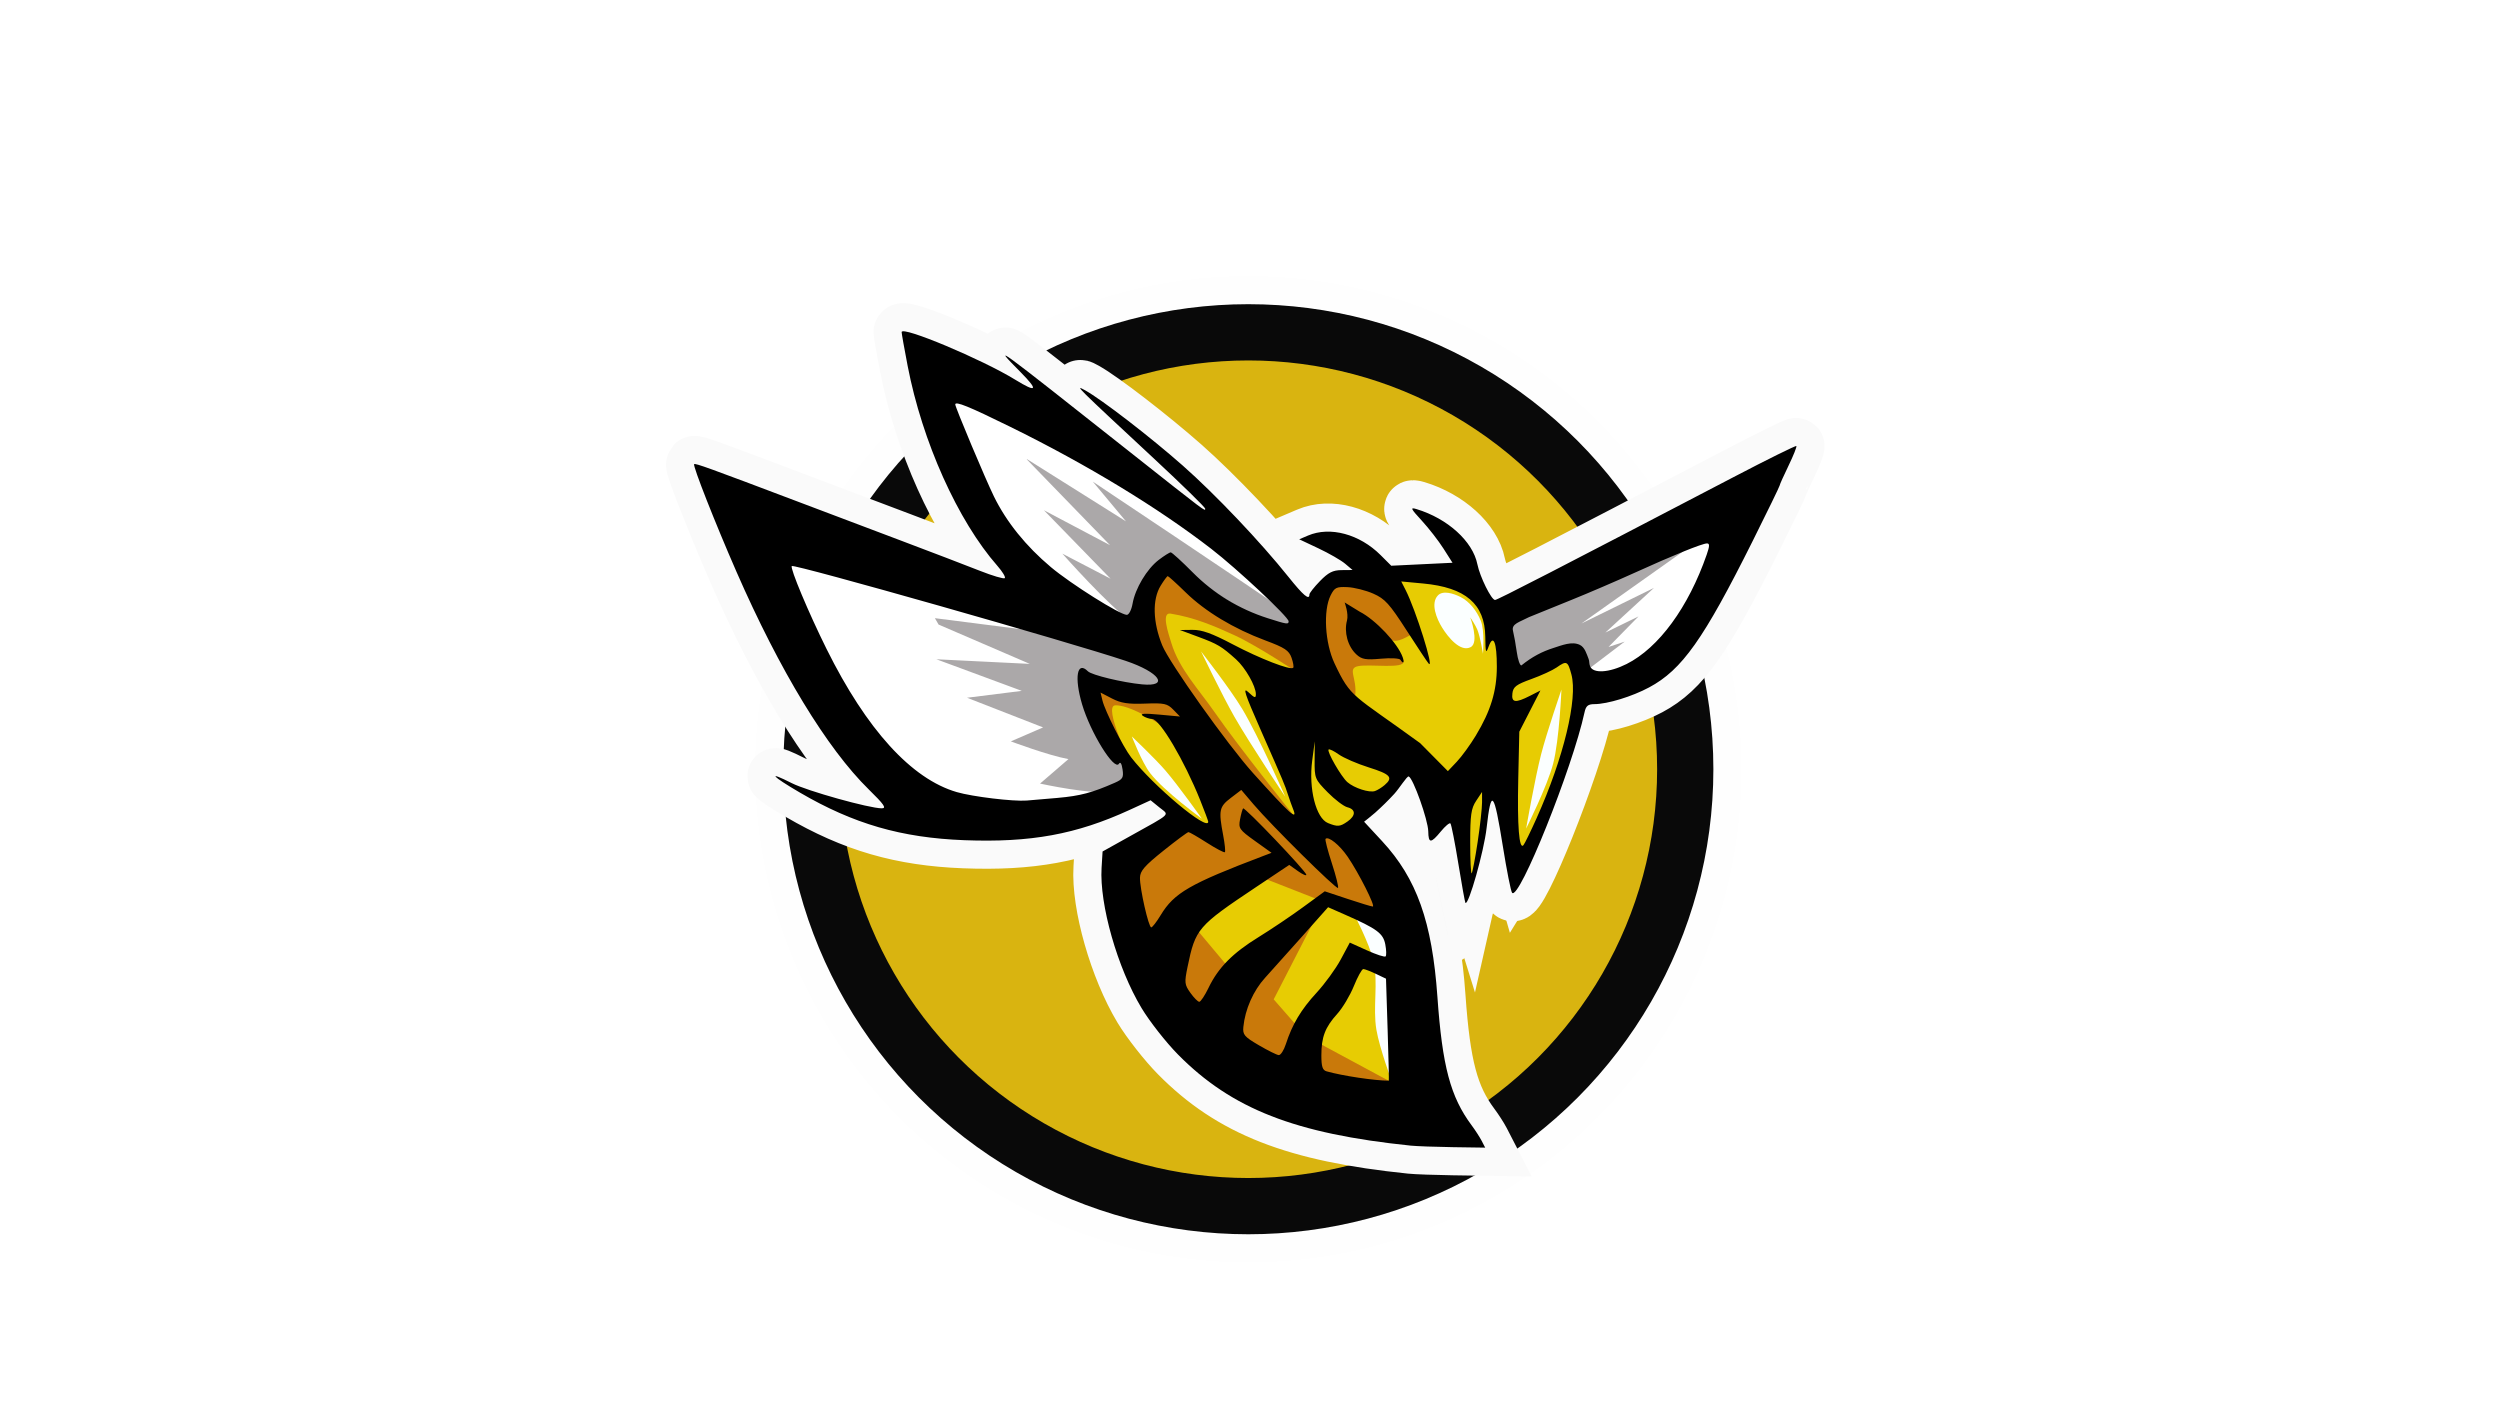 <?xml version="1.0" encoding="UTF-8" standalone="no"?>
<!-- Created with Inkscape (http://www.inkscape.org/) -->

<svg
   xmlns:osb="http://www.openswatchbook.org/uri/2009/osb"
   xmlns:dc="http://purl.org/dc/elements/1.1/"
   xmlns:cc="http://creativecommons.org/ns#"
   xmlns:rdf="http://www.w3.org/1999/02/22-rdf-syntax-ns#"
   xmlns:svg="http://www.w3.org/2000/svg"
   xmlns="http://www.w3.org/2000/svg"
   xmlns:sodipodi="http://sodipodi.sourceforge.net/DTD/sodipodi-0.dtd"
   xmlns:inkscape="http://www.inkscape.org/namespaces/inkscape"
   width="1920"
   height="1080"
   viewBox="-10 -20 125 125"
   version="1.1"
   id="svg8"
   inkscape:version="0.92.3 (2405546, 2018-03-11)"
   sodipodi:docname="LOGO_CHEERIOS.svg"
   inkscape:export-filename="C:\Users\mkawahara\OneDrive - ARCO CONSTRUCTION COMPANY\Pictures\_rand\FinalLogos\S5\LOGO_CHERRIOS.png"
   inkscape:export-xdpi="96"
   inkscape:export-ydpi="96"
   style="enable-background:new">
  <defs
     id="defs2">
    <linearGradient
       id="linearGradient921"
       osb:paint="solid">
      <stop
         style="stop-color:#ffffff;stop-opacity:1;"
         offset="0"
         id="stop919" />
    </linearGradient>
    <inkscape:path-effect
       effect="bspline"
       id="path-effect1218"
       is_visible="true"
       weight="33.333"
       steps="2"
       helper_size="0"
       apply_no_weight="true"
       apply_with_weight="true"
       only_selected="false" />
    <inkscape:path-effect
       effect="bspline"
       id="path-effect1092"
       is_visible="true"
       weight="33.333"
       steps="2"
       helper_size="0"
       apply_no_weight="true"
       apply_with_weight="true"
       only_selected="false" />
    <inkscape:path-effect
       effect="bspline"
       id="path-effect1070"
       is_visible="true"
       weight="33.333"
       steps="2"
       helper_size="0"
       apply_no_weight="true"
       apply_with_weight="true"
       only_selected="false" />
    <inkscape:path-effect
       effect="bspline"
       id="path-effect1021"
       is_visible="true"
       weight="33.333"
       steps="2"
       helper_size="0"
       apply_no_weight="true"
       apply_with_weight="true"
       only_selected="false" />
    <inkscape:path-effect
       effect="bspline"
       id="path-effect835"
       is_visible="true"
       weight="33.333"
       steps="2"
       helper_size="0"
       apply_no_weight="true"
       apply_with_weight="true"
       only_selected="false" />
    <inkscape:path-effect
       effect="bspline"
       id="path-effect831"
       is_visible="true"
       weight="33.333"
       steps="2"
       helper_size="0"
       apply_no_weight="true"
       apply_with_weight="true"
       only_selected="false" />
    <inkscape:path-effect
       effect="bspline"
       id="path-effect4567"
       is_visible="true"
       weight="33.333"
       steps="2"
       helper_size="0"
       apply_no_weight="true"
       apply_with_weight="true"
       only_selected="false" />
    <inkscape:path-effect
       effect="bspline"
       id="path-effect4563"
       is_visible="true"
       weight="33.333"
       steps="2"
       helper_size="0"
       apply_no_weight="true"
       apply_with_weight="true"
       only_selected="false" />
    <inkscape:path-effect
       effect="bspline"
       id="path-effect4536"
       is_visible="true"
       weight="33.333"
       steps="2"
       helper_size="0"
       apply_no_weight="true"
       apply_with_weight="true"
       only_selected="false" />
    <inkscape:path-effect
       effect="bspline"
       id="path-effect828"
       is_visible="true"
       weight="33.333"
       steps="2"
       helper_size="0"
       apply_no_weight="true"
       apply_with_weight="true"
       only_selected="false" />
    <inkscape:path-effect
       effect="bspline"
       id="path-effect820"
       is_visible="true"
       weight="33.333"
       steps="2"
       helper_size="0"
       apply_no_weight="true"
       apply_with_weight="true"
       only_selected="false" />
    <inkscape:path-effect
       effect="bspline"
       id="path-effect816"
       is_visible="true"
       weight="33.333"
       steps="2"
       helper_size="0"
       apply_no_weight="true"
       apply_with_weight="true"
       only_selected="false" />
    <filter
       inkscape:collect="always"
       style="color-interpolation-filters:sRGB"
       id="filter4556">
      <feBlend
         inkscape:collect="always"
         mode="overlay"
         in2="BackgroundImage"
         id="feBlend4558" />
    </filter>
    <inkscape:path-effect
       effect="bspline"
       id="path-effect1021-8"
       is_visible="true"
       weight="33.333"
       steps="2"
       helper_size="0"
       apply_no_weight="true"
       apply_with_weight="true"
       only_selected="false" />
    <inkscape:path-effect
       effect="bspline"
       id="path-effect1021-8-7"
       is_visible="true"
       weight="33.333"
       steps="2"
       helper_size="0"
       apply_no_weight="true"
       apply_with_weight="true"
       only_selected="false" />
    <inkscape:path-effect
       effect="bspline"
       id="path-effect1070-4"
       is_visible="true"
       weight="33.333"
       steps="2"
       helper_size="0"
       apply_no_weight="true"
       apply_with_weight="true"
       only_selected="false" />
    <inkscape:path-effect
       effect="bspline"
       id="path-effect1092-6"
       is_visible="true"
       weight="33.333"
       steps="2"
       helper_size="0"
       apply_no_weight="true"
       apply_with_weight="true"
       only_selected="false" />
    <inkscape:path-effect
       effect="bspline"
       id="path-effect1070-4-4"
       is_visible="true"
       weight="33.333"
       steps="2"
       helper_size="0"
       apply_no_weight="true"
       apply_with_weight="true"
       only_selected="false" />
    <inkscape:path-effect
       effect="bspline"
       id="path-effect1070-7"
       is_visible="true"
       weight="33.333"
       steps="2"
       helper_size="0"
       apply_no_weight="true"
       apply_with_weight="true"
       only_selected="false" />
    <inkscape:path-effect
       effect="bspline"
       id="path-effect1021-8-75"
       is_visible="true"
       weight="33.333"
       steps="2"
       helper_size="0"
       apply_no_weight="true"
       apply_with_weight="true"
       only_selected="false" />
    <inkscape:path-effect
       effect="bspline"
       id="path-effect1021-0"
       is_visible="true"
       weight="33.333"
       steps="2"
       helper_size="0"
       apply_no_weight="true"
       apply_with_weight="true"
       only_selected="false" />
    <inkscape:path-effect
       effect="bspline"
       id="path-effect1218-2"
       is_visible="true"
       weight="33.333"
       steps="2"
       helper_size="0"
       apply_no_weight="true"
       apply_with_weight="true"
       only_selected="false" />
    <inkscape:path-effect
       effect="bspline"
       id="path-effect1218-2-5"
       is_visible="true"
       weight="33.333"
       steps="2"
       helper_size="0"
       apply_no_weight="true"
       apply_with_weight="true"
       only_selected="false" />
    <inkscape:path-effect
       effect="bspline"
       id="path-effect1218-7"
       is_visible="true"
       weight="33.333"
       steps="2"
       helper_size="0"
       apply_no_weight="true"
       apply_with_weight="true"
       only_selected="false" />
    <clipPath
       clipPathUnits="userSpaceOnUse"
       id="clipPath1189">
      <path
         style="fill:#c33f1b;fill-opacity:1;stroke-width:0.265"
         d="m 36.894,663.433 -26.348,-26.515 v -99.559 -99.559 h 52.917 52.917 v 99.682 99.682 l -26.393,26.392 c -14.516,14.515 -26.472,26.392 -26.568,26.392 -0.097,0 -12.032,-11.932 -26.524,-26.515 z"
         id="path1191"
         inkscape:connector-curvature="0" />
    </clipPath>
  </defs>
  <sodipodi:namedview
     id="base"
     pagecolor="#ffffff"
     bordercolor="#666666"
     borderopacity="1.0"
     inkscape:pageopacity="0.0"
     inkscape:pageshadow="2"
     inkscape:zoom="1.28"
     inkscape:cx="232.75686"
     inkscape:cy="-65.172167"
     inkscape:document-units="mm"
     inkscape:current-layer="layer1"
     showgrid="false"
     inkscape:window-width="1920"
     inkscape:window-height="1017"
     inkscape:window-x="1912"
     inkscape:window-y="-8"
     inkscape:window-maximized="1"
     inkscape:pagecheckerboard="true"
     units="px"
     fit-margin-top="0"
     fit-margin-left="0"
     fit-margin-right="0"
     fit-margin-bottom="0" />
  <g
     inkscape:label="Layer 1"
     inkscape:groupmode="layer"
     id="layer1"
     transform="translate(0,-191.167)">
    <g
       id="g1010"
       transform="translate(-0.565,-4.54)">
      <circle
         r="38.837"
         cy="244.083"
         cx="52.917"
         id="path1197-9"
         style="opacity:1;fill:#d9b410;fill-opacity:1;fill-rule:nonzero;stroke:#fefefe;stroke-width:10;stroke-linecap:round;stroke-linejoin:round;stroke-miterlimit:4;stroke-dasharray:none;stroke-opacity:1;paint-order:markers fill stroke" />
      <circle
         r="38.837"
         cy="244.083"
         cx="52.917"
         id="path1197"
         style="opacity:1;fill:#d9b410;fill-opacity:1;fill-rule:nonzero;stroke:#090909;stroke-width:5;stroke-linecap:round;stroke-linejoin:round;stroke-miterlimit:4;stroke-dasharray:none;stroke-opacity:1;paint-order:markers fill stroke" />
      <g
         style="stroke:#fafafa;stroke-width:5;stroke-miterlimit:4;stroke-dasharray:none;stroke-opacity:1"
         transform="translate(44.233,-36.081)"
         id="g1127-6">
        <path
           style="fill:#e7cc03;fill-opacity:1;stroke:#fafafa;stroke-width:5;stroke-linecap:butt;stroke-linejoin:miter;stroke-miterlimit:4;stroke-dasharray:none;stroke-opacity:1"
           d="m -33.609,259.515 23.921,6.815 -3.875,-6.147 -6.014,-12.428 2.138,-1.871 6.682,3.675 13.363,7.016 5.947,5.813 5.078,4.41 2.071,-3.14 3.303,-0.376 6.685,-0.213 3.78,1.819 0.874,1.394 4.37,-1.158 17.202,-8.149 -2.005,6.815 -4.009,6.815 -6.882,2.606 -0.969,1.971 -3.241,10.089 -2.038,3.307 -2.238,-7.784 -0.702,2.238 -0.484,3.341 -0.902,3.992 -0.468,-1.503 -1.186,-5.429 -4.226,-4.143 -1.253,2.472 -3.424,2.973 0.434,1.353 3.893,8.846 0.661,15.497 -10.489,-2.362 -8.552,-4.488 -6.378,-9.544 0.189,-5.67 4.914,-3.685 -2.693,-3.142 -6.496,2.197 -13.018,0.33 -7.25,-6.849 -4.577,-9.922 z"
           id="path951-3"
           inkscape:connector-curvature="0" />
        <path
           style="fill:#ffffff;fill-opacity:1;stroke:#fafafa;stroke-width:5;stroke-linecap:butt;stroke-linejoin:miter;stroke-miterlimit:4;stroke-dasharray:none;stroke-opacity:1"
           d="m -1.642,282.37 -16.064,1.984 -6.284,-4.583 -9.024,-13.276 -1.37,-9.119 15.166,7.134 11.103,1.654 -7.323,-9.78 -4.205,-11.103 9.497,2.788 10.914,8.268 9.922,5.953 2.504,3.591 1.465,-0.283 1.044,-1.94 5.453,-0.73 5.552,-0.024 2.764,1.984 3.236,1.063 17.009,-6.874 h 2.032 l -4.866,9.993 -4.063,3.425 -4.276,0.118 -1.677,-3.355 -4.937,2.693 -1.039,-5.599 -4.04,-2.788 -5.016,-0.342 -5.07,0.601 -1.136,0.518 -0.852,1.921 -0.693,2.856 -3.109,-0.688 -8.93,-5.906 -1.181,-0.189 -2.032,4.63 2.835,5.528 -1.039,1.134 -6,-1.276 0.756,3.449 3.213,5.575 z"
           id="path953-8"
           inkscape:connector-curvature="0" />
        <path
           style="opacity:1;fill:#aba8a9;fill-opacity:1;fill-rule:nonzero;stroke:#fafafa;stroke-width:5;stroke-linecap:round;stroke-linejoin:round;stroke-miterlimit:4;stroke-dasharray:none;stroke-opacity:1;paint-order:markers fill stroke"
           d="m -11.019,252.611 7.408,7.637 -5.876,-3.106 5.928,6.09 -4.288,-2.231 c 0,0 4.25,4.797 6.01,5.92 0.866,-0.988 0.627,-2.989 1.723,-3.881 0.737,-0.671 0.955,-1.404 1.921,-1.671 1.338,0.949 2.178,1.978 3.609,2.854 1.67,1.168 5.264,3.306 7.277,3.668 0.755,-2.149 1.264,-0.741 -0.233,-1.455 -3.95,-2.736 -17.6,-11.836 -17.6,-11.836 l 2.947,3.53 -8.779,-5.518 -0.037,-0.003 z"
           id="path977-2"
           inkscape:connector-curvature="0"
           sodipodi:nodetypes="cccccccccccccccc" />
        <path
           style="fill:#c9790a;fill-opacity:1;stroke:#fafafa;stroke-width:5;stroke-linecap:butt;stroke-linejoin:miter;stroke-miterlimit:4;stroke-dasharray:none;stroke-opacity:1"
           d="m 21.474,308.026 -6.863,-3.697 -1.606,-1.347 -2.067,-2.362 3.756,-7.311 -7.56,4.725 -3.402,-4.063 5.374,-4.488 6.213,2.433 5.552,1.087 -3.047,-6.071 -2.764,-1.63 -3.969,-0.354 -3.142,-3.969 -1.299,0.827 -0.827,2.41 -0.378,1.725 -3.095,-0.52 -4.063,1.961 -0.969,5.174 1.63,3.52 6.118,8.126 8.032,5.055 7.654,1.37 z"
           id="path1022-2"
           inkscape:connector-curvature="0" />
        <path
           style="opacity:1;fill:#aba8a9;fill-opacity:1;fill-rule:nonzero;stroke:#fafafa;stroke-width:5;stroke-linecap:round;stroke-linejoin:round;stroke-miterlimit:4;stroke-dasharray:none;stroke-opacity:1;paint-order:markers fill stroke"
           d="m -19.176,266.737 0.325,0.567 8.109,3.496 -8.301,-0.41 7.591,2.809 -4.869,0.611 6.762,2.637 -2.866,1.241 c 0,0 3.311,1.246 5.117,1.576 l -2.523,2.176 c 0,0 5.115,1.111 6.125,0.62 0.933,-0.312 1.642,0.132 2.299,-0.683 -0.419,-1.023 -1.846,-2.607 -2.38,-3.584 -1.185,-1.855 -1.731,-4.471 -1.731,-4.471 l 0.142,-0.969 c 0,0 3.009,0.687 4.783,0.739 0.331,-0.075 2.11,-0.18 2.257,-0.597 -0.076,-0.795 -1.036,-1.926 -1.795,-1.958 -2.887,-0.72 -9.034,-2.52 -9.034,-2.52 l -10.012,-1.281 z"
           id="path983-3"
           inkscape:connector-curvature="0"
           sodipodi:nodetypes="ccccccccccccccccccccc" />
        <path
           style="opacity:1;fill:#aba8a9;fill-opacity:1;fill-rule:nonzero;stroke:#fafafa;stroke-width:5;stroke-linecap:round;stroke-linejoin:round;stroke-miterlimit:4;stroke-dasharray:none;stroke-opacity:1;paint-order:markers fill stroke"
           d="m 47.636,260.589 -7.925,3.302 c 0,0 -4.78,1.836 -7.067,2.972 -0.702,0.275 -0.615,0.901 -0.393,1.512 0.257,0.91 0.17,1.925 0.45,2.813 1.308,-0.087 2.413,-0.963 3.457,-1.686 0.531,-0.344 1.548,0.302 1.548,0.302 l 1.192,1.479 3.236,-2.46 -1.433,0.473 2.664,-2.715 -2.943,1.435 4.321,-3.973 -6.449,3.168 9.343,-6.623 z"
           id="path985-0-7"
           inkscape:connector-curvature="0"
           sodipodi:nodetypes="cccccccccccccccc" />
        <path
           style="opacity:1;fill:#c9790a;fill-opacity:1;fill-rule:nonzero;stroke:#fafafa;stroke-width:5;stroke-linecap:round;stroke-linejoin:round;stroke-miterlimit:4;stroke-dasharray:none;stroke-opacity:1;paint-order:markers fill stroke"
           d="m 16.763,263.825 c -0.585,-0.036 -0.918,0.053 -1.136,0.518 -0.355,0.916 -0.368,2.413 -0.249,3.403 0.289,1.458 -0.22,3.718 0.954,4.67 0.455,0.254 1.661,1.291 1.848,1.221 0.199,-1.602 -0.761,-2.452 0.298,-2.642 1.058,-0.19 4.134,0.28 3.984,-0.419 -0.006,-0.554 -1.113,-0.479 -1.688,-0.47 -0.628,0.013 -1.282,-0.189 -1.89,-0.286 -0.734,-0.399 -0.856,-0.28 -1.02,-1.109 -0.132,-0.433 -0.256,-0.893 -0.067,-1.324 -0.092,-2.274 -0.588,-1.422 1.819,-0.162 0.457,0.42 0.8,0.676 1.235,1.121 0.839,0.825 1.622,0.206 2.587,-0.301 -1.506,-2.647 -2.75,-2.485 -3.346,-4.286 -0.706,-0.219 -1.304,-0.217 -2.055,-0.231 z"
           id="path1024-0-9"
           inkscape:connector-curvature="0"
           sodipodi:nodetypes="cccccsccccccccccc" />
        <path
           style="fill:#fbffff;fill-opacity:1;stroke:#fafafa;stroke-width:5;stroke-linecap:butt;stroke-linejoin:miter;stroke-miterlimit:4;stroke-dasharray:none;stroke-opacity:1"
           d="m 21.474,308.026 c 0,0 -1.135,-3.088 -1.406,-4.701 -0.338,-2.013 0.184,-4.126 -0.26,-6.118 -0.342,-1.533 -1.819,-4.347 -1.819,-4.347 l 3.213,0.614 1.276,4.89 0.378,9.568 z"
           id="path1107-2"
           inkscape:connector-curvature="0"
           sodipodi:nodetypes="caaccccc" />
        <path
           style="fill:#c9790a;fill-opacity:1;stroke:#fafafa;stroke-width:5;stroke-linecap:butt;stroke-linejoin:miter;stroke-miterlimit:4;stroke-dasharray:none;stroke-opacity:1"
           d="m 13.029,284.689 -0.301,-0.401 c 0,0 -4.848,-6.028 -7.049,-9.204 -1.377,-1.986 -3.146,-3.833 -3.842,-6.147 -0.25,-0.832 -0.924,-2.745 -0.067,-2.606 2.12,0.344 3.886,1.097 5.713,1.938 2.023,0.931 5.746,3.408 5.746,3.408 l -0.134,-2.472 -4.577,-2.305 -4.644,-2.773 -3.013,-1.788 -1.13,2.39 -0.2,2.706 1.37,3.341 0.764,1.722 0.072,1.118 -4.677,-0.802 -2.434,-0.458 0.931,2.63 1.604,3.307 1.169,1.57 v 0 c 0,0 -2.615,-5.343 -1.47,-5.379 1.702,-0.053 5.279,2.572 5.279,2.572 l 2.506,-0.067 3.306,3.988 2.441,2.125 z"
           id="path1111-6"
           inkscape:connector-curvature="0"
           sodipodi:nodetypes="ccaasaccccccccccccccccsccccc" />
        <path
           style="fill:#000000;stroke:#fafafa;stroke-width:5;stroke-miterlimit:4;stroke-dasharray:none;stroke-opacity:1"
           d="m 23.113,313.621 c -10.266,-1.057 -15.919,-3.271 -20.68,-8.097 -1.068,-1.083 -2.526,-2.942 -3.241,-4.131 -2.142,-3.566 -3.753,-9.216 -3.553,-12.463 l 0.089,-1.455 2.381,-1.327 c 3.857,-2.149 3.563,-1.863 2.664,-2.594 l -0.776,-0.631 -1.87,0.859 c -4.738,2.176 -8.786,2.916 -14.702,2.689 -5.584,-0.215 -9.835,-1.448 -14.61,-4.237 -2.522,-1.473 -2.937,-1.96 -0.709,-0.831 1.368,0.693 6.882,2.235 7.994,2.235 0.445,0 0.213,-0.337 -1.153,-1.676 -3.712,-3.638 -7.915,-10.554 -11.765,-19.359 -1.897,-4.339 -3.896,-9.421 -3.76,-9.557 0.101,-0.101 1.274,0.324 9.449,3.418 2.11,0.799 6.099,2.305 8.864,3.349 2.765,1.043 5.953,2.263 7.085,2.711 1.132,0.448 2.13,0.742 2.218,0.654 0.088,-0.088 -0.209,-0.581 -0.661,-1.095 -3.518,-4.006 -6.678,-11.047 -7.975,-17.768 -0.294,-1.525 -0.535,-2.878 -0.535,-3.008 0,-0.578 7.154,2.421 10.1,4.234 1.925,1.184 2.088,0.96 0.483,-0.664 -2.624,-2.657 -2.468,-2.543 9.78,7.144 6.779,5.361 6.624,5.245 6.622,4.983 -9.8e-4,-0.121 -2.051,-2.126 -4.555,-4.454 -6.965,-6.476 -7.104,-6.615 -6.121,-6.069 1.485,0.824 5.81,4.158 8.679,6.691 2.895,2.555 6.905,6.778 9.397,9.896 1.328,1.661 1.862,2.109 1.862,1.562 0,-0.123 0.422,-0.659 0.939,-1.191 0.741,-0.763 1.145,-0.968 1.918,-0.975 l 0.979,-0.009 -0.661,-0.559 c -0.364,-0.307 -1.431,-0.922 -2.371,-1.365 l -1.709,-0.806 0.783,-0.334 c 1.957,-0.835 4.582,-0.128 6.449,1.737 l 0.948,0.947 2.722,-0.132 2.722,-0.132 -0.798,-1.255 c -0.439,-0.691 -1.307,-1.809 -1.929,-2.485 -0.999,-1.086 -1.054,-1.206 -0.47,-1.03 2.761,0.835 5,2.864 5.408,4.902 0.223,1.111 1.244,3.175 1.571,3.175 0.212,0 5.623,-2.788 21.163,-10.902 3.036,-1.586 5.566,-2.838 5.621,-2.782 0.055,0.055 -0.256,0.837 -0.692,1.738 -0.436,0.9 -0.793,1.697 -0.793,1.771 0,0.074 -1.084,2.304 -2.409,4.957 -4.36,8.728 -6.267,11.422 -9.193,12.99 -1.525,0.817 -3.7,1.482 -4.863,1.487 -0.573,0.002 -0.755,0.154 -0.88,0.731 -1.07,4.943 -5.819,16.773 -6.439,16.04 -0.108,-0.127 -0.478,-1.994 -0.823,-4.149 -0.787,-4.918 -1.038,-5.199 -1.442,-1.615 -0.233,2.071 -1.609,6.935 -1.883,6.66 -0.041,-0.041 -0.325,-1.615 -0.631,-3.497 -0.306,-1.882 -0.622,-3.488 -0.702,-3.568 -0.08,-0.08 -0.463,0.242 -0.852,0.715 -0.887,1.079 -1.101,1.078 -1.118,-0.004 -0.016,-1.016 -1.348,-4.753 -1.74,-4.884 -0.149,-0.05 -0.829,1.056 -1.282,1.55 -0.536,0.585 -1.106,1.141 -1.697,1.67 -0.316,0.283 -0.985,0.803 -0.985,0.803 l 1.602,1.729 c 3.076,3.319 4.446,7.173 4.915,13.831 0.436,6.181 1.159,8.897 3.042,11.427 0.325,0.437 0.729,1.062 0.898,1.389 l 0.307,0.595 -2.854,-0.042 c -1.569,-0.023 -3.27,-0.085 -3.78,-0.138 z m -2.048,-10.306 -0.144,-4.533 -0.897,-0.428 c -0.493,-0.235 -0.998,-0.428 -1.122,-0.428 -0.124,0 -0.502,0.682 -0.84,1.516 -0.338,0.834 -1.002,1.944 -1.475,2.467 -1.081,1.196 -1.411,2.06 -1.411,3.69 0,1 0.103,1.317 0.463,1.419 1.411,0.4 4.277,0.83 5.531,0.83 0.022,0 -0.025,-2.04 -0.104,-4.533 z m -9.049,1.292 c 0.573,-1.773 1.355,-3.081 2.733,-4.576 0.744,-0.807 1.713,-2.14 2.153,-2.962 l 0.801,-1.496 1.519,0.687 c 0.835,0.378 1.584,0.622 1.664,0.542 0.08,-0.08 0.068,-0.558 -0.027,-1.062 -0.186,-0.99 -0.734,-1.394 -3.598,-2.656 l -1.487,-0.655 -2.266,2.55 c -1.246,1.403 -2.748,3.079 -3.337,3.725 -1.044,1.146 -1.773,2.795 -1.929,4.365 -0.069,0.692 0.083,0.871 1.378,1.629 0.8,0.469 1.595,0.863 1.765,0.877 0.171,0.013 0.455,-0.422 0.631,-0.968 z m -6.868,-5.016 c 0.869,-1.795 2.138,-3.082 4.437,-4.499 1.11,-0.684 2.89,-1.881 3.956,-2.661 l 1.937,-1.416 2.033,0.677 c 1.118,0.372 2.124,0.677 2.234,0.677 0.262,0 -1.244,-2.986 -2.233,-4.428 -0.717,-1.045 -1.707,-1.846 -1.964,-1.588 -0.062,0.062 0.191,1.04 0.561,2.173 0.37,1.134 0.615,2.119 0.545,2.189 -0.149,0.149 -5.92,-5.562 -7.509,-7.431 l -1.088,-1.28 -0.939,0.716 c -1.027,0.783 -1.091,1.1 -0.673,3.306 0.146,0.771 0.216,1.452 0.154,1.513 -0.061,0.061 -0.779,-0.315 -1.594,-0.837 -0.815,-0.522 -1.555,-0.948 -1.643,-0.948 -0.088,0 -1.091,0.744 -2.228,1.654 -1.674,1.339 -2.071,1.795 -2.083,2.395 -0.02,0.956 0.765,4.418 1.002,4.418 0.1,0 0.477,-0.489 0.839,-1.087 1.197,-1.978 2.584,-2.779 9.092,-5.251 l 0.762,-0.289 -1.481,-1.06 c -1.385,-0.992 -1.471,-1.115 -1.319,-1.912 0.089,-0.468 0.211,-0.908 0.271,-0.976 0.132,-0.151 5.604,5.589 5.623,5.898 0.007,0.119 -0.332,-0.029 -0.753,-0.329 l -0.766,-0.546 -2.957,1.975 c -5.187,3.465 -5.383,3.694 -6.082,7.083 -0.29,1.407 -0.272,1.58 0.252,2.315 0.311,0.437 0.666,0.795 0.789,0.795 0.123,0 0.494,-0.56 0.826,-1.245 z M 29.064,286.659 c 0.218,-1.443 0.395,-3.041 0.395,-3.55 l -1.8e-4,-0.926 -0.526,0.794 c -0.444,0.67 -0.526,1.245 -0.527,3.682 -10e-4,1.589 0.058,2.829 0.13,2.756 0.073,-0.073 0.31,-1.313 0.528,-2.756 z m 5.261,-2.183 c 2.384,-5.323 3.656,-10.586 3.077,-12.735 -0.324,-1.203 -0.42,-1.249 -1.321,-0.618 -0.353,0.247 -1.362,0.71 -2.242,1.027 -1.346,0.486 -1.613,0.687 -1.683,1.27 -0.1,0.831 0.262,0.882 1.563,0.219 l 0.929,-0.474 -0.939,1.831 -0.939,1.831 -0.094,4.207 c -0.093,4.165 0.077,6.329 0.463,5.879 0.11,-0.128 0.644,-1.225 1.187,-2.437 z m -16.828,0.337 c 0.754,-0.528 0.751,-1.077 -0.007,-1.268 -0.327,-0.082 -1.119,-0.684 -1.76,-1.336 -1.132,-1.154 -1.164,-1.233 -1.153,-2.856 l 0.011,-1.669 -0.226,1.705 c -0.331,2.503 0.332,5.131 1.403,5.561 0.853,0.343 1.069,0.326 1.731,-0.138 z m -12.377,0.018 c 0,-0.071 -0.321,-0.933 -0.714,-1.914 -1.412,-3.528 -3.595,-7.215 -4.274,-7.221 -0.239,-0.002 -0.614,-0.129 -0.832,-0.282 -0.285,-0.2 0.126,-0.23 1.455,-0.107 l 1.852,0.171 -0.596,-0.61 c -0.53,-0.543 -0.807,-0.602 -2.514,-0.537 -1.501,0.057 -2.139,-0.041 -2.934,-0.454 l -1.017,-0.527 0.172,0.712 c 0.224,0.924 1.849,4.146 2.544,5.042 1.988,2.564 6.858,6.631 6.858,5.727 z m 7.542,-1.127 c -0.103,-0.255 -0.304,-0.82 -0.447,-1.257 -0.317,-0.97 -0.3,-0.93 -2.441,-5.797 -1.427,-3.245 -1.618,-3.835 -1.078,-3.327 0.557,0.523 0.657,0.548 0.657,0.164 0,-0.71 -0.934,-2.349 -1.762,-3.092 -1.282,-1.15 -1.631,-1.359 -3.333,-1.991 l -1.652,-0.614 1.112,-0.014 c 0.837,-0.01 1.722,0.307 3.577,1.284 2.426,1.277 5.135,2.328 5.377,2.086 0.068,-0.068 0.001,-0.47 -0.148,-0.894 -0.227,-0.645 -0.604,-0.894 -2.316,-1.532 -2.832,-1.055 -5.35,-2.573 -7.096,-4.277 -0.813,-0.794 -1.529,-1.443 -1.591,-1.443 -0.062,0 -0.349,0.387 -0.637,0.86 -0.746,1.223 -0.691,3.226 0.144,5.289 0.625,1.544 5.809,8.838 8.061,11.341 3.313,3.683 4.021,4.32 3.573,3.214 z M -8.24,282.709 c 1.978,-0.174 3.046,-0.457 5.049,-1.34 0.711,-0.313 0.8,-0.465 0.694,-1.188 -0.077,-0.525 -0.196,-0.709 -0.324,-0.501 -0.406,0.657 -2.526,-2.765 -3.272,-5.283 -0.712,-2.403 -0.449,-3.904 0.516,-2.939 0.336,0.336 3.071,0.996 4.813,1.162 2.47,0.235 1.562,-1.074 -1.447,-2.087 -4.867,-1.637 -29.489,-8.63 -29.688,-8.431 -0.175,0.174 1.495,4.157 3.089,7.367 3.564,7.177 7.548,11.556 11.579,12.728 1.408,0.409 5.001,0.843 6.215,0.75 0.364,-0.028 1.614,-0.134 2.778,-0.237 z m 29.038,-1.136 c 0.786,-0.675 0.531,-0.96 -1.411,-1.572 -1.031,-0.325 -2.228,-0.843 -2.661,-1.151 -0.433,-0.308 -0.842,-0.506 -0.908,-0.44 -0.174,0.174 1.122,2.425 1.672,2.903 0.605,0.527 1.945,0.96 2.448,0.791 0.218,-0.073 0.605,-0.312 0.86,-0.531 z m 8.121,-4.425 c 1.31,-2.17 1.849,-3.936 1.854,-6.077 0.005,-2.182 -0.309,-2.967 -0.728,-1.816 -0.246,0.676 -0.278,0.583 -0.297,-0.857 -0.038,-2.923 -1.75,-4.391 -5.533,-4.744 l -1.94,-0.181 0.387,0.757 c 0.907,1.775 2.585,7.129 2.051,6.543 -0.116,-0.127 -1,-1.458 -1.966,-2.958 -1.519,-2.359 -1.918,-2.8 -2.955,-3.258 -0.659,-0.292 -1.695,-0.552 -2.302,-0.579 -0.983,-0.044 -1.146,0.037 -1.497,0.745 -0.66,1.33 -0.506,4.206 0.35,6.028 1.475,3.139 1.589,2.711 7.612,7.094 l 2.465,2.489 0.794,-0.837 c 0.437,-0.46 1.204,-1.516 1.705,-2.346 z m -6.716,-6.713 c -0.081,-0.132 -0.864,-0.175 -1.74,-0.095 -1.32,0.12 -1.686,0.059 -2.147,-0.356 -0.811,-0.731 -1.135,-2.028 -0.864,-3.033 0.167,-0.618 -0.208,-1.612 -0.208,-1.612 l 1.341,0.822 c 1.404,0.716 3.384,2.816 3.819,4.05 0.172,0.489 0.048,0.627 -0.202,0.224 z m 20.107,0.375 c 2.857,-1.438 5.493,-5.039 7.12,-9.726 0.265,-0.763 0.27,-0.992 0.024,-0.992 -0.418,0 -3.024,1.058 -6.497,2.637 -1.528,0.695 -4.028,1.769 -5.556,2.386 -1.528,0.618 -3.225,1.306 -3.77,1.529 -0.827,0.438 -1.576,0.587 -1.423,1.213 0.097,0.386 0.249,1.237 0.339,1.892 0.09,0.655 0.272,1.19 0.405,1.19 0.956,-0.771 1.834,-1.232 2.874,-1.561 0.743,-0.235 1.621,-0.607 2.323,-0.268 0.445,0.215 0.602,0.799 0.784,1.259 0.08,0.202 0.029,0.384 0.127,0.638 0.258,0.673 1.693,0.586 3.25,-0.197 z m -30.044,-3.792 c 0,-0.383 -4.558,-4.654 -6.879,-6.446 -4.767,-3.68 -11.025,-7.48 -17.849,-10.838 -3.7,-1.821 -4.905,-2.311 -4.905,-1.994 0,0.254 2.696,6.666 3.44,8.182 1.115,2.272 2.846,4.418 5.061,6.277 1.794,1.505 6.149,4.243 6.749,4.243 0.185,0 0.415,-0.446 0.51,-0.992 0.238,-1.359 1.272,-3.088 2.328,-3.894 0.483,-0.369 0.963,-0.67 1.065,-0.67 0.102,0 0.984,0.804 1.959,1.787 1.86,1.874 4.117,3.253 6.66,4.066 1.707,0.546 1.86,0.569 1.86,0.28 z m 14.053,27.395 c -2.58,-12.419 0.738,3.547 -4e-5,0 z"
           id="path949-5"
           inkscape:connector-curvature="0"
           sodipodi:nodetypes="ccccccccccccscsccccsccscsscscscssccccccccccsccsssccsccccccccsscccaaccccccccccccsccscsccccccccccccccccccccccscscsccccscsccsccccccccccccscsccccssccccccccccccccccccccccsccccccccccssccccscccccscccsccccccscccscccccccccsccccccccscccccccaccccccccscccccccsccccccaaacccscsscsscssccsccc" />
        <path
           style="fill:#fbffff;fill-opacity:1;stroke:#fafafa;stroke-width:5;stroke-linecap:butt;stroke-linejoin:miter;stroke-miterlimit:4;stroke-dasharray:none;stroke-opacity:1"
           d="m 36.516,273.079 c 0,0 -0.183,4.444 -0.735,6.582 -0.522,2.02 -2.405,5.78 -2.405,5.78 0,0 0.776,-4.436 1.336,-6.615 0.5,-1.944 1.804,-5.746 1.804,-5.746 z"
           id="path1060-8"
           inkscape:connector-curvature="0"
           sodipodi:nodetypes="cacac" />
        <path
           style="fill:#fbffff;fill-opacity:1;stroke:#fafafa;stroke-width:5;stroke-linecap:butt;stroke-linejoin:miter;stroke-miterlimit:4;stroke-dasharray:none;stroke-opacity:1"
           d="m 4.482,269.697 c 0,0 2.589,3.317 3.666,5.119 1.483,2.482 3.816,7.789 3.816,7.789 0,0 -3.127,-4.67 -4.52,-7.107 -1.077,-1.885 -2.962,-5.801 -2.962,-5.801 z"
           id="path1060-3-6"
           inkscape:connector-curvature="0"
           sodipodi:nodetypes="cacac" />
        <path
           style="fill:#fbffff;fill-opacity:1;stroke:#fafafa;stroke-width:5;stroke-linecap:butt;stroke-linejoin:miter;stroke-miterlimit:4;stroke-dasharray:none;stroke-opacity:1"
           d="m -1.67,277.25 c 0,0 2.042,1.94 2.962,3.003 1.178,1.362 3.262,4.307 3.262,4.307 0,0 -3.353,-2.43 -4.598,-4.049 -0.741,-0.963 -1.626,-3.262 -1.626,-3.262 z"
           id="path1060-3-9-4"
           inkscape:connector-curvature="0"
           sodipodi:nodetypes="cacac" />
        <path
           style="fill:#fbffff;fill-opacity:1;stroke:#fafafa;stroke-width:5;stroke-linecap:butt;stroke-linejoin:miter;stroke-miterlimit:4;stroke-dasharray:none;stroke-opacity:1"
           d="m 25.525,264.724 c -0.654,0.704 -0.119,2.04 0.387,2.857 0.539,0.871 1.641,2.213 2.542,1.726 0.776,-0.42 -0.047,-2.646 -0.047,-2.646 0,0 0.481,0.713 0.638,1.11 0.267,0.677 0.496,2.126 0.496,2.126 0,0 0.174,-2.027 -0.197,-2.935 -0.352,-0.861 -0.984,-1.704 -1.817,-2.118 -0.599,-0.297 -1.547,-0.611 -2.002,-0.12 z"
           id="path1109-6"
           inkscape:connector-curvature="0"
           sodipodi:nodetypes="aaacacaaa" />
      </g>
      <g
         transform="translate(44.233,-36.081)"
         id="g1127">
        <path
           style="fill:#e7cc03;fill-opacity:1;stroke:none;stroke-width:0.265px;stroke-linecap:butt;stroke-linejoin:miter;stroke-opacity:1"
           d="m -33.609,259.515 23.921,6.815 -3.875,-6.147 -6.014,-12.428 2.138,-1.871 6.682,3.675 13.363,7.016 5.947,5.813 5.078,4.41 2.071,-3.14 3.303,-0.376 6.685,-0.213 3.78,1.819 0.874,1.394 4.37,-1.158 17.202,-8.149 -2.005,6.815 -4.009,6.815 -6.882,2.606 -0.969,1.971 -3.241,10.089 -2.038,3.307 -2.238,-7.784 -0.702,2.238 -0.484,3.341 -0.902,3.992 -0.468,-1.503 -1.186,-5.429 -4.226,-4.143 -1.253,2.472 -3.424,2.973 0.434,1.353 3.893,8.846 0.661,15.497 -10.489,-2.362 -8.552,-4.488 -6.378,-9.544 0.189,-5.67 4.914,-3.685 -2.693,-3.142 -6.496,2.197 -13.018,0.33 -7.25,-6.849 -4.577,-9.922 z"
           id="path951"
           inkscape:connector-curvature="0" />
        <path
           style="fill:#ffffff;fill-opacity:1;stroke:none;stroke-width:0.265px;stroke-linecap:butt;stroke-linejoin:miter;stroke-opacity:1"
           d="m -1.642,282.37 -16.064,1.984 -6.284,-4.583 -9.024,-13.276 -1.37,-9.119 15.166,7.134 11.103,1.654 -7.323,-9.78 -4.205,-11.103 9.497,2.788 10.914,8.268 9.922,5.953 2.504,3.591 1.465,-0.283 1.044,-1.94 5.453,-0.73 5.552,-0.024 2.764,1.984 3.236,1.063 17.009,-6.874 h 2.032 l -4.866,9.993 -4.063,3.425 -4.276,0.118 -1.677,-3.355 -4.937,2.693 -1.039,-5.599 -4.04,-2.788 -5.016,-0.342 -5.07,0.601 -1.136,0.518 -0.852,1.921 -0.693,2.856 -3.109,-0.688 -8.93,-5.906 -1.181,-0.189 -2.032,4.63 2.835,5.528 -1.039,1.134 -6,-1.276 0.756,3.449 3.213,5.575 z"
           id="path953"
           inkscape:connector-curvature="0" />
        <path
           style="opacity:1;fill:#aba8a9;fill-opacity:1;fill-rule:nonzero;stroke:none;stroke-width:3.571;stroke-linecap:round;stroke-linejoin:round;stroke-miterlimit:4;stroke-dasharray:none;stroke-opacity:1;paint-order:markers fill stroke"
           d="m -11.019,252.611 7.408,7.637 -5.876,-3.106 5.928,6.09 -4.288,-2.231 c 0,0 4.25,4.797 6.01,5.92 0.866,-0.988 0.627,-2.989 1.723,-3.881 0.737,-0.671 0.955,-1.404 1.921,-1.671 1.338,0.949 2.178,1.978 3.609,2.854 1.67,1.168 5.264,3.306 7.277,3.668 0.755,-2.149 1.264,-0.741 -0.233,-1.455 -3.95,-2.736 -17.6,-11.836 -17.6,-11.836 l 2.947,3.53 -8.779,-5.518 -0.037,-0.003 z"
           id="path977"
           inkscape:connector-curvature="0"
           sodipodi:nodetypes="cccccccccccccccc" />
        <path
           style="fill:#c9790a;fill-opacity:1;stroke:none;stroke-width:0.265px;stroke-linecap:butt;stroke-linejoin:miter;stroke-opacity:1"
           d="m 21.474,308.026 -6.863,-3.697 -1.606,-1.347 -2.067,-2.362 3.756,-7.311 -7.56,4.725 -3.402,-4.063 5.374,-4.488 6.213,2.433 5.552,1.087 -3.047,-6.071 -2.764,-1.63 -3.969,-0.354 -3.142,-3.969 -1.299,0.827 -0.827,2.41 -0.378,1.725 -3.095,-0.52 -4.063,1.961 -0.969,5.174 1.63,3.52 6.118,8.126 8.032,5.055 7.654,1.37 z"
           id="path1022"
           inkscape:connector-curvature="0" />
        <path
           style="opacity:1;fill:#aba8a9;fill-opacity:1;fill-rule:nonzero;stroke:none;stroke-width:2.525;stroke-linecap:round;stroke-linejoin:round;stroke-miterlimit:4;stroke-dasharray:none;stroke-opacity:1;paint-order:markers fill stroke"
           d="m -19.176,266.737 0.325,0.567 8.109,3.496 -8.301,-0.41 7.591,2.809 -4.869,0.611 6.762,2.637 -2.866,1.241 c 0,0 3.311,1.246 5.117,1.576 l -2.523,2.176 c 0,0 5.115,1.111 6.125,0.62 0.933,-0.312 1.642,0.132 2.299,-0.683 -0.419,-1.023 -1.846,-2.607 -2.38,-3.584 -1.185,-1.855 -1.731,-4.471 -1.731,-4.471 l 0.142,-0.969 c 0,0 3.009,0.687 4.783,0.739 0.331,-0.075 2.11,-0.18 2.257,-0.597 -0.076,-0.795 -1.036,-1.926 -1.795,-1.958 -2.887,-0.72 -9.034,-2.52 -9.034,-2.52 l -10.012,-1.281 z"
           id="path983"
           inkscape:connector-curvature="0"
           sodipodi:nodetypes="ccccccccccccccccccccc" />
        <path
           style="opacity:1;fill:#aba8a9;fill-opacity:1;fill-rule:nonzero;stroke:none;stroke-width:2.525;stroke-linecap:round;stroke-linejoin:round;stroke-miterlimit:4;stroke-dasharray:none;stroke-opacity:1;paint-order:markers fill stroke"
           d="m 47.636,260.589 -7.925,3.302 c 0,0 -4.78,1.836 -7.067,2.972 -0.702,0.275 -0.615,0.901 -0.393,1.512 0.257,0.91 0.17,1.925 0.45,2.813 1.308,-0.087 2.413,-0.963 3.457,-1.686 0.531,-0.344 1.548,0.302 1.548,0.302 l 1.192,1.479 3.236,-2.46 -1.433,0.473 2.664,-2.715 -2.943,1.435 4.321,-3.973 -6.449,3.168 9.343,-6.623 z"
           id="path985-0"
           inkscape:connector-curvature="0"
           sodipodi:nodetypes="cccccccccccccccc" />
        <path
           style="opacity:1;fill:#c9790a;fill-opacity:1;fill-rule:nonzero;stroke:none;stroke-width:1.263;stroke-linecap:round;stroke-linejoin:round;stroke-miterlimit:4;stroke-dasharray:none;stroke-opacity:1;paint-order:markers fill stroke"
           d="m 16.763,263.825 c -0.585,-0.036 -0.918,0.053 -1.136,0.518 -0.355,0.916 -0.368,2.413 -0.249,3.403 0.289,1.458 -0.22,3.718 0.954,4.67 0.455,0.254 1.661,1.291 1.848,1.221 0.199,-1.602 -0.761,-2.452 0.298,-2.642 1.058,-0.19 4.134,0.28 3.984,-0.419 -0.006,-0.554 -1.113,-0.479 -1.688,-0.47 -0.628,0.013 -1.282,-0.189 -1.89,-0.286 -0.734,-0.399 -0.856,-0.28 -1.02,-1.109 -0.132,-0.433 -0.256,-0.893 -0.067,-1.324 -0.092,-2.274 -0.588,-1.422 1.819,-0.162 0.457,0.42 0.8,0.676 1.235,1.121 0.839,0.825 1.622,0.206 2.587,-0.301 -1.506,-2.647 -2.75,-2.485 -3.346,-4.286 -0.706,-0.219 -1.304,-0.217 -2.055,-0.231 z"
           id="path1024-0"
           inkscape:connector-curvature="0"
           sodipodi:nodetypes="cccccsccccccccccc" />
        <path
           style="fill:#fbffff;fill-opacity:1;stroke:none;stroke-width:0.265px;stroke-linecap:butt;stroke-linejoin:miter;stroke-opacity:1"
           d="m 21.474,308.026 c 0,0 -1.135,-3.088 -1.406,-4.701 -0.338,-2.013 0.184,-4.126 -0.26,-6.118 -0.342,-1.533 -1.819,-4.347 -1.819,-4.347 l 3.213,0.614 1.276,4.89 0.378,9.568 z"
           id="path1107"
           inkscape:connector-curvature="0"
           sodipodi:nodetypes="caaccccc" />
        <path
           style="fill:#c9790a;fill-opacity:1;stroke:none;stroke-width:0.265px;stroke-linecap:butt;stroke-linejoin:miter;stroke-opacity:1"
           d="m 13.029,284.689 -0.301,-0.401 c 0,0 -4.848,-6.028 -7.049,-9.204 -1.377,-1.986 -3.146,-3.833 -3.842,-6.147 -0.25,-0.832 -0.924,-2.745 -0.067,-2.606 2.12,0.344 3.886,1.097 5.713,1.938 2.023,0.931 5.746,3.408 5.746,3.408 l -0.134,-2.472 -4.577,-2.305 -4.644,-2.773 -3.013,-1.788 -1.13,2.39 -0.2,2.706 1.37,3.341 0.764,1.722 0.072,1.118 -4.677,-0.802 -2.434,-0.458 0.931,2.63 1.604,3.307 1.169,1.57 v 0 c 0,0 -2.615,-5.343 -1.47,-5.379 1.702,-0.053 5.279,2.572 5.279,2.572 l 2.506,-0.067 3.306,3.988 2.441,2.125 z"
           id="path1111"
           inkscape:connector-curvature="0"
           sodipodi:nodetypes="ccaasaccccccccccccccccsccccc" />
        <path
           style="fill:#000000;stroke-width:0.265"
           d="m 23.113,313.621 c -10.266,-1.057 -15.919,-3.271 -20.68,-8.097 -1.068,-1.083 -2.526,-2.942 -3.241,-4.131 -2.142,-3.566 -3.753,-9.216 -3.553,-12.463 l 0.089,-1.455 2.381,-1.327 c 3.857,-2.149 3.563,-1.863 2.664,-2.594 l -0.776,-0.631 -1.87,0.859 c -4.738,2.176 -8.786,2.916 -14.702,2.689 -5.584,-0.215 -9.835,-1.448 -14.61,-4.237 -2.522,-1.473 -2.937,-1.96 -0.709,-0.831 1.368,0.693 6.882,2.235 7.994,2.235 0.445,0 0.213,-0.337 -1.153,-1.676 -3.712,-3.638 -7.915,-10.554 -11.765,-19.359 -1.897,-4.339 -3.896,-9.421 -3.76,-9.557 0.101,-0.101 1.274,0.324 9.449,3.418 2.11,0.799 6.099,2.305 8.864,3.349 2.765,1.043 5.953,2.263 7.085,2.711 1.132,0.448 2.13,0.742 2.218,0.654 0.088,-0.088 -0.209,-0.581 -0.661,-1.095 -3.518,-4.006 -6.678,-11.047 -7.975,-17.768 -0.294,-1.525 -0.535,-2.878 -0.535,-3.008 0,-0.578 7.154,2.421 10.1,4.234 1.925,1.184 2.088,0.96 0.483,-0.664 -2.624,-2.657 -2.468,-2.543 9.78,7.144 6.779,5.361 6.624,5.245 6.622,4.983 -9.8e-4,-0.121 -2.051,-2.126 -4.555,-4.454 -6.965,-6.476 -7.104,-6.615 -6.121,-6.069 1.485,0.824 5.81,4.158 8.679,6.691 2.895,2.555 6.905,6.778 9.397,9.896 1.328,1.661 1.862,2.109 1.862,1.562 0,-0.123 0.422,-0.659 0.939,-1.191 0.741,-0.763 1.145,-0.968 1.918,-0.975 l 0.979,-0.009 -0.661,-0.559 c -0.364,-0.307 -1.431,-0.922 -2.371,-1.365 l -1.709,-0.806 0.783,-0.334 c 1.957,-0.835 4.582,-0.128 6.449,1.737 l 0.948,0.947 2.722,-0.132 2.722,-0.132 -0.798,-1.255 c -0.439,-0.691 -1.307,-1.809 -1.929,-2.485 -0.999,-1.086 -1.054,-1.206 -0.47,-1.03 2.761,0.835 5,2.864 5.408,4.902 0.223,1.111 1.244,3.175 1.571,3.175 0.212,0 5.623,-2.788 21.163,-10.902 3.036,-1.586 5.566,-2.838 5.621,-2.782 0.055,0.055 -0.256,0.837 -0.692,1.738 -0.436,0.9 -0.793,1.697 -0.793,1.771 0,0.074 -1.084,2.304 -2.409,4.957 -4.36,8.728 -6.267,11.422 -9.193,12.99 -1.525,0.817 -3.7,1.482 -4.863,1.487 -0.573,0.002 -0.755,0.154 -0.88,0.731 -1.07,4.943 -5.819,16.773 -6.439,16.04 -0.108,-0.127 -0.478,-1.994 -0.823,-4.149 -0.787,-4.918 -1.038,-5.199 -1.442,-1.615 -0.233,2.071 -1.609,6.935 -1.883,6.66 -0.041,-0.041 -0.325,-1.615 -0.631,-3.497 -0.306,-1.882 -0.622,-3.488 -0.702,-3.568 -0.08,-0.08 -0.463,0.242 -0.852,0.715 -0.887,1.079 -1.101,1.078 -1.118,-0.004 -0.016,-1.016 -1.348,-4.753 -1.74,-4.884 -0.149,-0.05 -0.829,1.056 -1.282,1.55 -0.536,0.585 -1.106,1.141 -1.697,1.67 -0.316,0.283 -0.985,0.803 -0.985,0.803 l 1.602,1.729 c 3.076,3.319 4.446,7.173 4.915,13.831 0.436,6.181 1.159,8.897 3.042,11.427 0.325,0.437 0.729,1.062 0.898,1.389 l 0.307,0.595 -2.854,-0.042 c -1.569,-0.023 -3.27,-0.085 -3.78,-0.138 z m -2.048,-10.306 -0.144,-4.533 -0.897,-0.428 c -0.493,-0.235 -0.998,-0.428 -1.122,-0.428 -0.124,0 -0.502,0.682 -0.84,1.516 -0.338,0.834 -1.002,1.944 -1.475,2.467 -1.081,1.196 -1.411,2.06 -1.411,3.69 0,1 0.103,1.317 0.463,1.419 1.411,0.4 4.277,0.83 5.531,0.83 0.022,0 -0.025,-2.04 -0.104,-4.533 z m -9.049,1.292 c 0.573,-1.773 1.355,-3.081 2.733,-4.576 0.744,-0.807 1.713,-2.14 2.153,-2.962 l 0.801,-1.496 1.519,0.687 c 0.835,0.378 1.584,0.622 1.664,0.542 0.08,-0.08 0.068,-0.558 -0.027,-1.062 -0.186,-0.99 -0.734,-1.394 -3.598,-2.656 l -1.487,-0.655 -2.266,2.55 c -1.246,1.403 -2.748,3.079 -3.337,3.725 -1.044,1.146 -1.773,2.795 -1.929,4.365 -0.069,0.692 0.083,0.871 1.378,1.629 0.8,0.469 1.595,0.863 1.765,0.877 0.171,0.013 0.455,-0.422 0.631,-0.968 z m -6.868,-5.016 c 0.869,-1.795 2.138,-3.082 4.437,-4.499 1.11,-0.684 2.89,-1.881 3.956,-2.661 l 1.937,-1.416 2.033,0.677 c 1.118,0.372 2.124,0.677 2.234,0.677 0.262,0 -1.244,-2.986 -2.233,-4.428 -0.717,-1.045 -1.707,-1.846 -1.964,-1.588 -0.062,0.062 0.191,1.04 0.561,2.173 0.37,1.134 0.615,2.119 0.545,2.189 -0.149,0.149 -5.92,-5.562 -7.509,-7.431 l -1.088,-1.28 -0.939,0.716 c -1.027,0.783 -1.091,1.1 -0.673,3.306 0.146,0.771 0.216,1.452 0.154,1.513 -0.061,0.061 -0.779,-0.315 -1.594,-0.837 -0.815,-0.522 -1.555,-0.948 -1.643,-0.948 -0.088,0 -1.091,0.744 -2.228,1.654 -1.674,1.339 -2.071,1.795 -2.083,2.395 -0.02,0.956 0.765,4.418 1.002,4.418 0.1,0 0.477,-0.489 0.839,-1.087 1.197,-1.978 2.584,-2.779 9.092,-5.251 l 0.762,-0.289 -1.481,-1.06 c -1.385,-0.992 -1.471,-1.115 -1.319,-1.912 0.089,-0.468 0.211,-0.908 0.271,-0.976 0.132,-0.151 5.604,5.589 5.623,5.898 0.007,0.119 -0.332,-0.029 -0.753,-0.329 l -0.766,-0.546 -2.957,1.975 c -5.187,3.465 -5.383,3.694 -6.082,7.083 -0.29,1.407 -0.272,1.58 0.252,2.315 0.311,0.437 0.666,0.795 0.789,0.795 0.123,0 0.494,-0.56 0.826,-1.245 z M 29.064,286.659 c 0.218,-1.443 0.395,-3.041 0.395,-3.55 l -1.8e-4,-0.926 -0.526,0.794 c -0.444,0.67 -0.526,1.245 -0.527,3.682 -10e-4,1.589 0.058,2.829 0.13,2.756 0.073,-0.073 0.31,-1.313 0.528,-2.756 z m 5.261,-2.183 c 2.384,-5.323 3.656,-10.586 3.077,-12.735 -0.324,-1.203 -0.42,-1.249 -1.321,-0.618 -0.353,0.247 -1.362,0.71 -2.242,1.027 -1.346,0.486 -1.613,0.687 -1.683,1.27 -0.1,0.831 0.262,0.882 1.563,0.219 l 0.929,-0.474 -0.939,1.831 -0.939,1.831 -0.094,4.207 c -0.093,4.165 0.077,6.329 0.463,5.879 0.11,-0.128 0.644,-1.225 1.187,-2.437 z m -16.828,0.337 c 0.754,-0.528 0.751,-1.077 -0.007,-1.268 -0.327,-0.082 -1.119,-0.684 -1.76,-1.336 -1.132,-1.154 -1.164,-1.233 -1.153,-2.856 l 0.011,-1.669 -0.226,1.705 c -0.331,2.503 0.332,5.131 1.403,5.561 0.853,0.343 1.069,0.326 1.731,-0.138 z m -12.377,0.018 c 0,-0.071 -0.321,-0.933 -0.714,-1.914 -1.412,-3.528 -3.595,-7.215 -4.274,-7.221 -0.239,-0.002 -0.614,-0.129 -0.832,-0.282 -0.285,-0.2 0.126,-0.23 1.455,-0.107 l 1.852,0.171 -0.596,-0.61 c -0.53,-0.543 -0.807,-0.602 -2.514,-0.537 -1.501,0.057 -2.139,-0.041 -2.934,-0.454 l -1.017,-0.527 0.172,0.712 c 0.224,0.924 1.849,4.146 2.544,5.042 1.988,2.564 6.858,6.631 6.858,5.727 z m 7.542,-1.127 c -0.103,-0.255 -0.304,-0.82 -0.447,-1.257 -0.317,-0.97 -0.3,-0.93 -2.441,-5.797 -1.427,-3.245 -1.618,-3.835 -1.078,-3.327 0.557,0.523 0.657,0.548 0.657,0.164 0,-0.71 -0.934,-2.349 -1.762,-3.092 -1.282,-1.15 -1.631,-1.359 -3.333,-1.991 l -1.652,-0.614 1.112,-0.014 c 0.837,-0.01 1.722,0.307 3.577,1.284 2.426,1.277 5.135,2.328 5.377,2.086 0.068,-0.068 0.001,-0.47 -0.148,-0.894 -0.227,-0.645 -0.604,-0.894 -2.316,-1.532 -2.832,-1.055 -5.35,-2.573 -7.096,-4.277 -0.813,-0.794 -1.529,-1.443 -1.591,-1.443 -0.062,0 -0.349,0.387 -0.637,0.86 -0.746,1.223 -0.691,3.226 0.144,5.289 0.625,1.544 5.809,8.838 8.061,11.341 3.313,3.683 4.021,4.32 3.573,3.214 z M -8.24,282.709 c 1.978,-0.174 3.046,-0.457 5.049,-1.34 0.711,-0.313 0.8,-0.465 0.694,-1.188 -0.077,-0.525 -0.196,-0.709 -0.324,-0.501 -0.406,0.657 -2.526,-2.765 -3.272,-5.283 -0.712,-2.403 -0.449,-3.904 0.516,-2.939 0.336,0.336 3.071,0.996 4.813,1.162 2.47,0.235 1.562,-1.074 -1.447,-2.087 -4.867,-1.637 -29.489,-8.63 -29.688,-8.431 -0.175,0.174 1.495,4.157 3.089,7.367 3.564,7.177 7.548,11.556 11.579,12.728 1.408,0.409 5.001,0.843 6.215,0.75 0.364,-0.028 1.614,-0.134 2.778,-0.237 z m 29.038,-1.136 c 0.786,-0.675 0.531,-0.96 -1.411,-1.572 -1.031,-0.325 -2.228,-0.843 -2.661,-1.151 -0.433,-0.308 -0.842,-0.506 -0.908,-0.44 -0.174,0.174 1.122,2.425 1.672,2.903 0.605,0.527 1.945,0.96 2.448,0.791 0.218,-0.073 0.605,-0.312 0.86,-0.531 z m 8.121,-4.425 c 1.31,-2.17 1.849,-3.936 1.854,-6.077 0.005,-2.182 -0.309,-2.967 -0.728,-1.816 -0.246,0.676 -0.278,0.583 -0.297,-0.857 -0.038,-2.923 -1.75,-4.391 -5.533,-4.744 l -1.94,-0.181 0.387,0.757 c 0.907,1.775 2.585,7.129 2.051,6.543 -0.116,-0.127 -1,-1.458 -1.966,-2.958 -1.519,-2.359 -1.918,-2.8 -2.955,-3.258 -0.659,-0.292 -1.695,-0.552 -2.302,-0.579 -0.983,-0.044 -1.146,0.037 -1.497,0.745 -0.66,1.33 -0.506,4.206 0.35,6.028 1.475,3.139 1.589,2.711 7.612,7.094 l 2.465,2.489 0.794,-0.837 c 0.437,-0.46 1.204,-1.516 1.705,-2.346 z m -6.716,-6.713 c -0.081,-0.132 -0.864,-0.175 -1.74,-0.095 -1.32,0.12 -1.686,0.059 -2.147,-0.356 -0.811,-0.731 -1.135,-2.028 -0.864,-3.033 0.167,-0.618 -0.208,-1.612 -0.208,-1.612 l 1.341,0.822 c 1.404,0.716 3.384,2.816 3.819,4.05 0.172,0.489 0.048,0.627 -0.202,0.224 z m 20.107,0.375 c 2.857,-1.438 5.493,-5.039 7.12,-9.726 0.265,-0.763 0.27,-0.992 0.024,-0.992 -0.418,0 -3.024,1.058 -6.497,2.637 -1.528,0.695 -4.028,1.769 -5.556,2.386 -1.528,0.618 -3.225,1.306 -3.77,1.529 -0.827,0.438 -1.576,0.587 -1.423,1.213 0.097,0.386 0.249,1.237 0.339,1.892 0.09,0.655 0.272,1.19 0.405,1.19 0.956,-0.771 1.834,-1.232 2.874,-1.561 0.743,-0.235 1.621,-0.607 2.323,-0.268 0.445,0.215 0.602,0.799 0.784,1.259 0.08,0.202 0.029,0.384 0.127,0.638 0.258,0.673 1.693,0.586 3.25,-0.197 z m -30.044,-3.792 c 0,-0.383 -4.558,-4.654 -6.879,-6.446 -4.767,-3.68 -11.025,-7.48 -17.849,-10.838 -3.7,-1.821 -4.905,-2.311 -4.905,-1.994 0,0.254 2.696,6.666 3.44,8.182 1.115,2.272 2.846,4.418 5.061,6.277 1.794,1.505 6.149,4.243 6.749,4.243 0.185,0 0.415,-0.446 0.51,-0.992 0.238,-1.359 1.272,-3.088 2.328,-3.894 0.483,-0.369 0.963,-0.67 1.065,-0.67 0.102,0 0.984,0.804 1.959,1.787 1.86,1.874 4.117,3.253 6.66,4.066 1.707,0.546 1.86,0.569 1.86,0.28 z m 14.053,27.395 c -2.58,-12.419 0.738,3.547 -4e-5,0 z"
           id="path949"
           inkscape:connector-curvature="0"
           sodipodi:nodetypes="ccccccccccccscsccccsccscsscscscssccccccccccsccsssccsccccccccsscccaaccccccccccccsccscsccccccccccccccccccccccscscsccccscsccsccccccccccccscsccccssccccccccccccccccccccccsccccccccccssccccscccccscccsccccccscccscccccccccsccccccccscccccccaccccccccscccccccsccccccaaacccscsscsscssccsccc" />
        <path
           style="fill:#fbffff;fill-opacity:1;stroke:none;stroke-width:0.265px;stroke-linecap:butt;stroke-linejoin:miter;stroke-opacity:1"
           d="m 36.516,273.079 c 0,0 -0.183,4.444 -0.735,6.582 -0.522,2.02 -2.405,5.78 -2.405,5.78 0,0 0.776,-4.436 1.336,-6.615 0.5,-1.944 1.804,-5.746 1.804,-5.746 z"
           id="path1060"
           inkscape:connector-curvature="0"
           sodipodi:nodetypes="cacac" />
        <path
           style="fill:#fbffff;fill-opacity:1;stroke:none;stroke-width:0.265px;stroke-linecap:butt;stroke-linejoin:miter;stroke-opacity:1"
           d="m 4.482,269.697 c 0,0 2.589,3.317 3.666,5.119 1.483,2.482 3.816,7.789 3.816,7.789 0,0 -3.127,-4.67 -4.52,-7.107 -1.077,-1.885 -2.962,-5.801 -2.962,-5.801 z"
           id="path1060-3"
           inkscape:connector-curvature="0"
           sodipodi:nodetypes="cacac" />
        <path
           style="fill:#fbffff;fill-opacity:1;stroke:none;stroke-width:0.265px;stroke-linecap:butt;stroke-linejoin:miter;stroke-opacity:1"
           d="m -1.67,277.25 c 0,0 2.042,1.94 2.962,3.003 1.178,1.362 3.262,4.307 3.262,4.307 0,0 -3.353,-2.43 -4.598,-4.049 -0.741,-0.963 -1.626,-3.262 -1.626,-3.262 z"
           id="path1060-3-9"
           inkscape:connector-curvature="0"
           sodipodi:nodetypes="cacac" />
        <path
           style="fill:#fbffff;fill-opacity:1;stroke:none;stroke-width:0.265px;stroke-linecap:butt;stroke-linejoin:miter;stroke-opacity:1"
           d="m 25.525,264.724 c -0.654,0.704 -0.119,2.04 0.387,2.857 0.539,0.871 1.641,2.213 2.542,1.726 0.776,-0.42 -0.047,-2.646 -0.047,-2.646 0,0 0.481,0.713 0.638,1.11 0.267,0.677 0.496,2.126 0.496,2.126 0,0 0.174,-2.027 -0.197,-2.935 -0.352,-0.861 -0.984,-1.704 -1.817,-2.118 -0.599,-0.297 -1.547,-0.611 -2.002,-0.12 z"
           id="path1109"
           inkscape:connector-curvature="0"
           sodipodi:nodetypes="aaacacaaa" />
      </g>
    </g>
  </g>
  <g
     inkscape:groupmode="layer"
     id="layer2"
     inkscape:label="Highlight"
     style="opacity:0.709;filter:url(#filter4556)" />
</svg>

